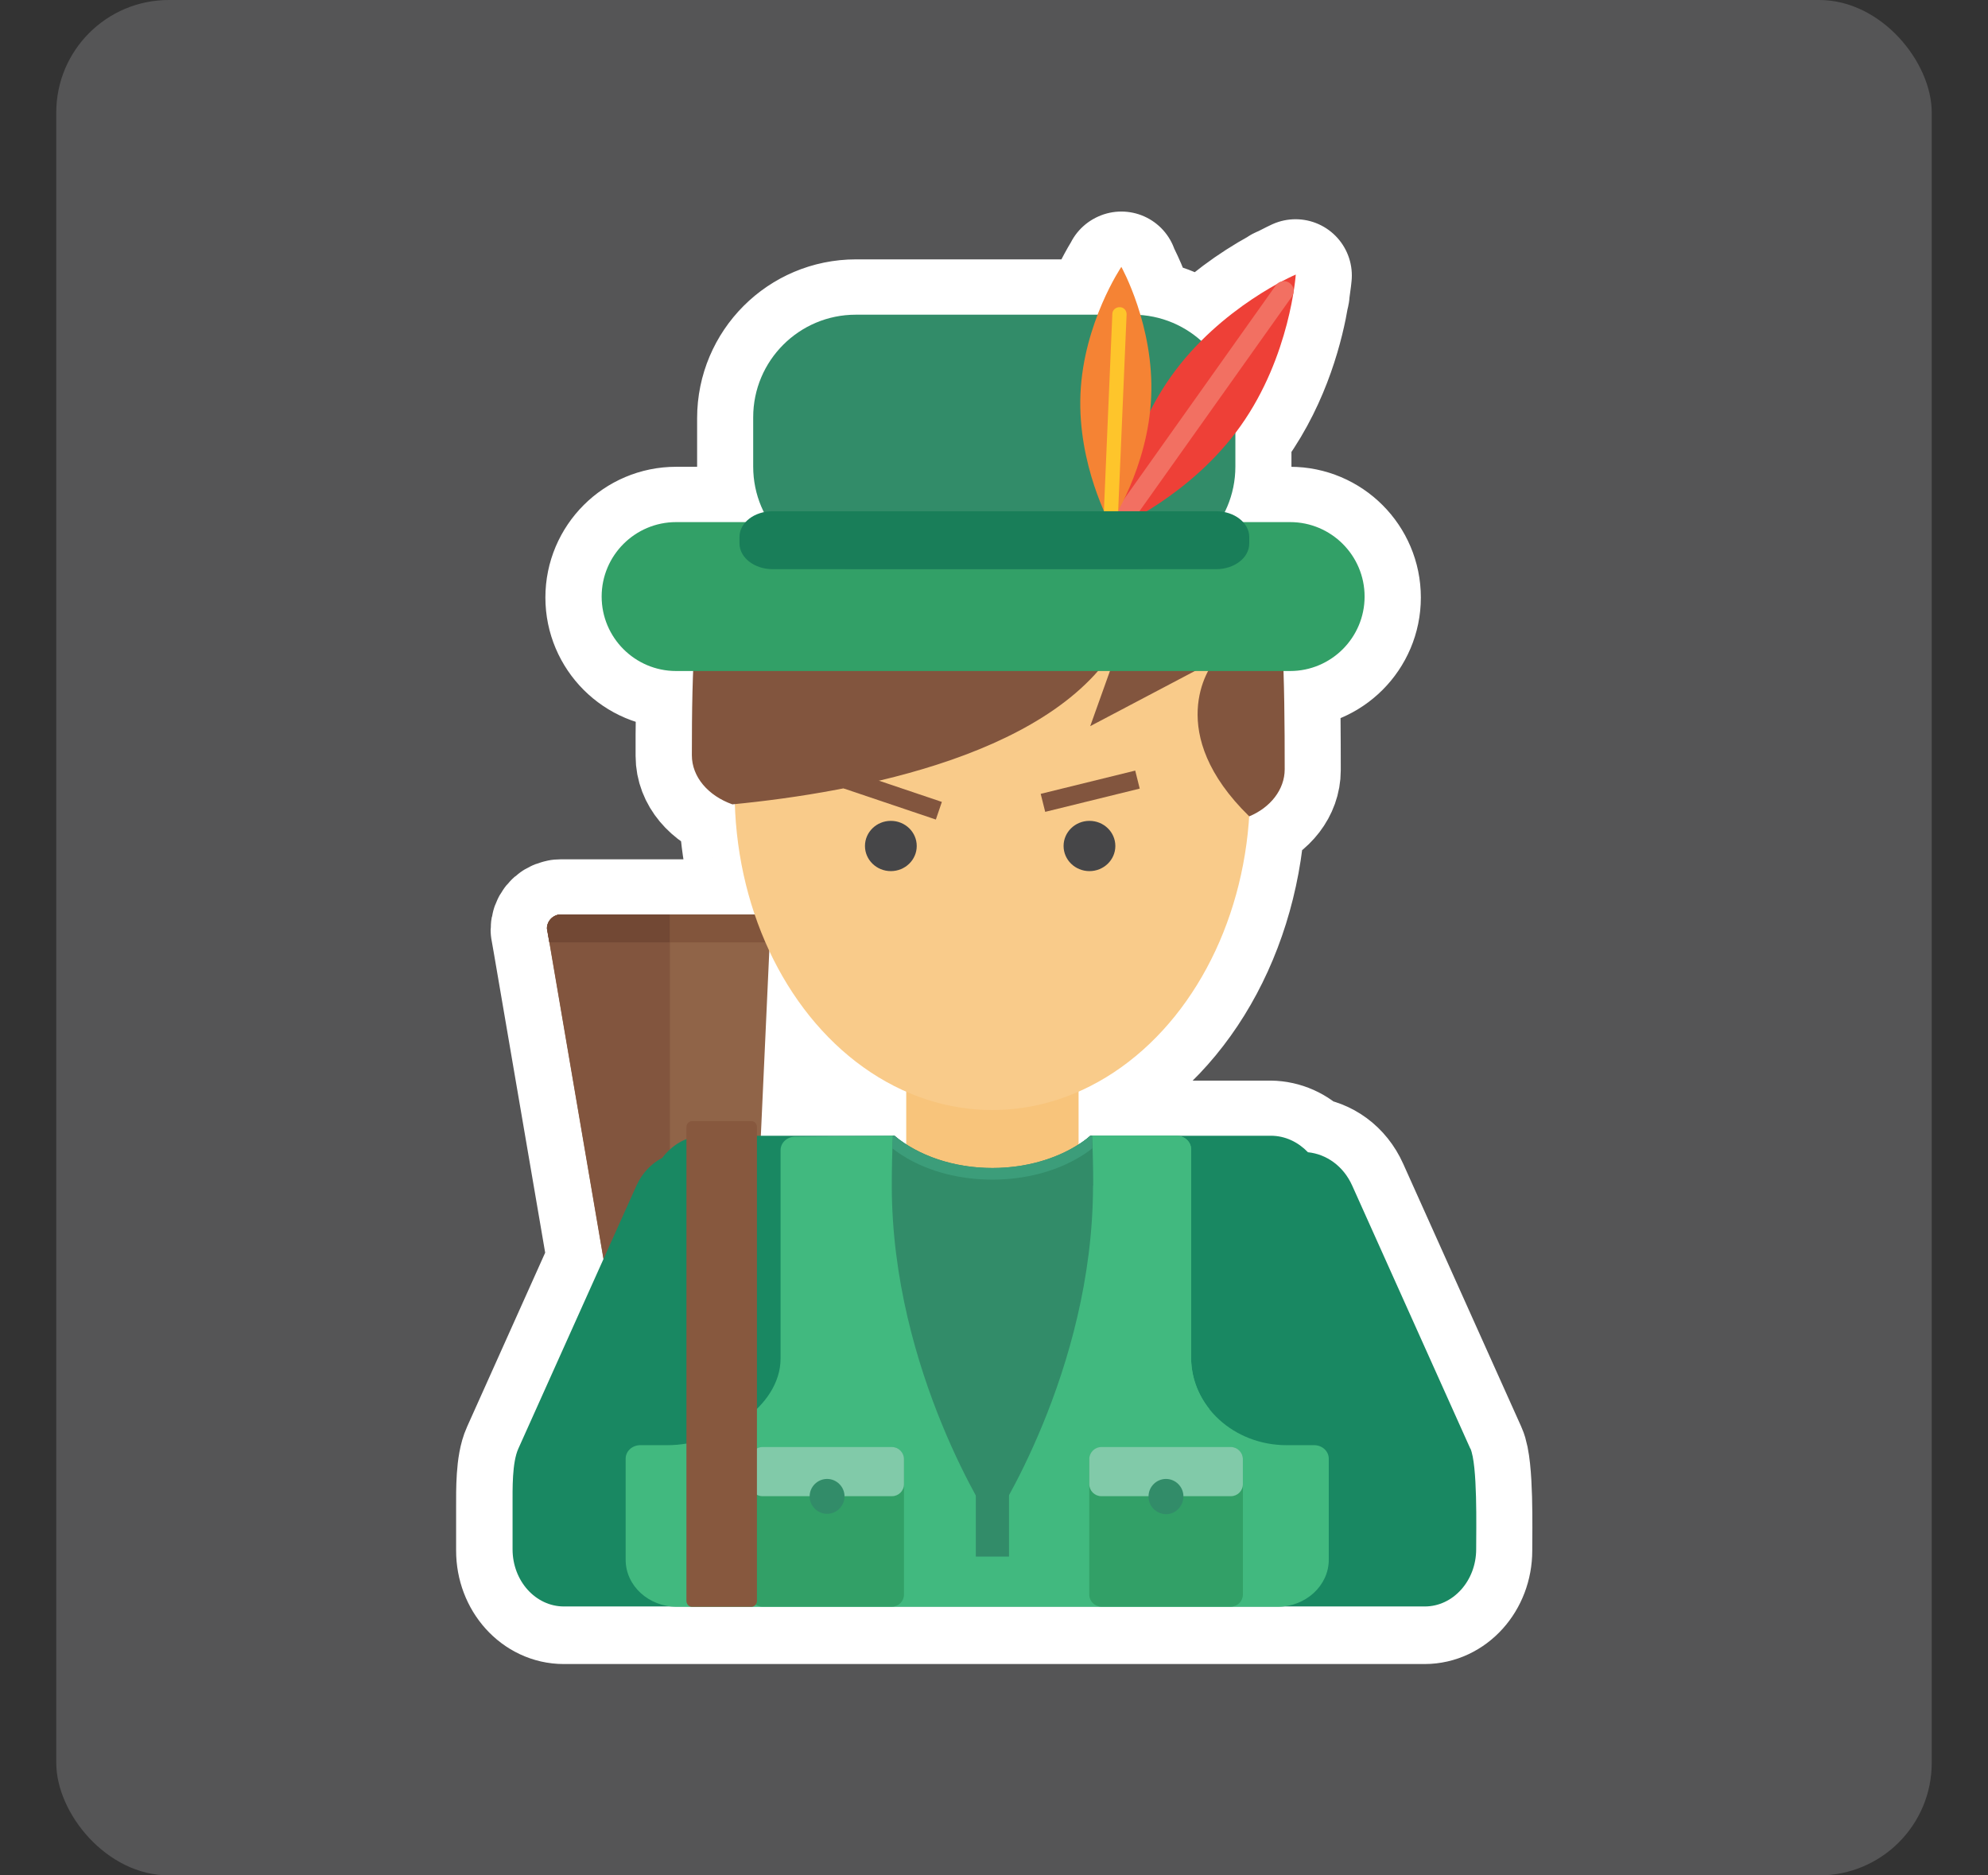 <?xml version="1.0" encoding="UTF-8"?>
<svg xmlns="http://www.w3.org/2000/svg" width="106" height="100" viewBox="0 0 106 100">
  <rect x="0" y="0" width="106" height="100" fill="#333333" stroke="none"/>
  <g id="Hintergrund">
    <rect id="Hintergrund-2" data-name="Hintergrund" x="3" width="100" height="100" rx="6" ry="6" fill="#555556"/>
  </g>
  <g id="Biestjäger">
    <g image-rendering="optimizeQuality" shape-rendering="geometricPrecision" text-rendering="geometricPrecision">
      <path d="M59.79,14.28s-.66.99-1.26,2.55h-12.89c-3.02,0-5.47,2.45-5.47,5.47h0v2.63c0,.87.21,1.7.57,2.43-.37.07-.72.26-.98.53h-3.71c-2.19,0-3.97,1.78-3.97,3.97s1.78,3.97,3.97,3.97h.91c-.05,1.49-.08,2.99-.07,4.48,0,1.17.87,2.16,2.15,2.63.05,0,.1-.01.14-.01.07,2.03.43,4.02,1.06,5.89h-10.33c-.05,0-.1,0-.15.02-.35.07-.6.38-.6.74l.13.74,2.89,16.87-4.54,10.12c-.34.75-.32,2.14-.32,3.05v2.32c0,1.69,1.23,3.05,2.74,3.05h45.9c1.51,0,2.74-1.36,2.74-3.05,0-1.14.08-4.5-.32-5.37l-6.3-14.03c-.47-1.05-1.38-1.68-2.36-1.78-.51-.55-1.23-.87-1.98-.88h-9.62c-.14.12-.3.23-.45.34l-.08.06-.09.05v-2.83c5.1-2.25,8.66-7.99,9.09-14.67h.01c1.13-.46,1.89-1.42,1.89-2.5,0-1.82-.01-3.59-.06-5.24h.36c2.19,0,3.97-1.78,3.97-3.97s-1.78-3.97-3.97-3.97h-2.52c-.26-.27-.61-.46-.98-.53.36-.73.57-1.56.57-2.43v-1.81c.09-.12.19-.24.28-.36,1.85-2.6,2.54-5.47,2.79-6.98.03-.07.04-.15.04-.23.08-.53.11-.86.11-.86,0,0-.3.14-.78.39-.08.02-.15.06-.21.11-1.49.82-2.86,1.84-4.06,3.04-.9-.81-2.04-1.29-3.24-1.38-.25-.89-.59-1.74-1.02-2.56h0ZM41.02,50.71c1.63,3.5,4.22,6.16,7.29,7.52v2.84l-.08-.05-.1-.07c-.15-.11-.3-.22-.45-.34h-7.12l.45-9.9Z" fill="#906448" stroke="#fff" stroke-linejoin="round" stroke-width="6"/>
      <g>
        <path d="M32.81,70.79h7.29l.94-20.54.03-.74c0-.41-.33-.75-.75-.75h-10.41c-.41,0-.75.34-.75.75l.13.74,3.51,20.54Z" fill="#906448"/>
        <path d="M32.81,70.79h2.91v-22.03h-5.8c-.41,0-.75.34-.75.75l.13.74,3.51,20.54Z" fill="#82553e"/>
        <path d="M41.04,50.25h-11.74l-.13-.74c0-.41.34-.75.75-.75h10.4c.41,0,.75.33.75.75h0s-.03.74-.03.74Z" fill="#82553c"/>
        <path d="M35.71,50.25h-6.42l-.13-.74c0-.41.34-.75.75-.75h5.8v1.49Z" fill="#724834"/>
        <path d="M57.51,63.92c0,.85-.69,1.53-1.53,1.53h-6.13c-.85,0-1.53-.69-1.53-1.53v-6.71c0-.85.69-1.53,1.53-1.53h6.13c.85,0,1.53.69,1.53,1.53v6.71Z" fill="#f8c47b"/>
        <ellipse cx="52.91" cy="42.19" rx="13.74" ry="17" fill="#f9cb8a"/>
        <path d="M68.5,41.02c0,1.08-.76,2.04-1.89,2.51-4.54-4.43-2.19-7.95-1.8-8.33l-6.68,3.52,1.76-4.92c-3.21,6.41-14.22,8.45-20.84,9.09-1.29-.46-2.16-1.46-2.16-2.62,0-4.73.11-8.52,1.1-11.39h29.67c.77,2.81.84,7.32.84,12.15h0Z" fill="#82553e"/>
        <path d="M72.76,31.81c0,2.19-1.78,3.97-3.97,3.97h-32.74c-2.19,0-3.97-1.78-3.97-3.97s1.78-3.97,3.97-3.97h32.74c2.19,0,3.97,1.78,3.97,3.97Z" fill="#32a067"/>
        <path d="M65.87,24.88c0,3.02-2.45,5.47-5.47,5.47h-14.77c-3.02,0-5.47-2.45-5.47-5.47v-2.63c0-3.02,2.45-5.47,5.47-5.47h14.77c3.02,0,5.47,2.45,5.47,5.47v2.63Z" fill="#328c69"/>
        <path d="M66.15,22.71c-2.65,3.73-6.65,5.43-6.65,5.43,0,0,.29-4.34,2.94-8.07,2.65-3.73,6.65-5.43,6.65-5.43,0,0-.29,4.34-2.94,8.07h0Z" fill="#ee4037"/>
        <path d="M58.23,29.83c-.2-.18-.23-.48-.08-.7l9.88-13.92c.17-.24.5-.29.73-.12h0c.24.17.29.49.12.73l-9.88,13.91c-.17.24-.49.29-.73.12l-.04-.03Z" fill="#f27062"/>
        <path d="M61.38,21.17c-.16,3.79-2.18,6.78-2.18,6.78,0,0-1.75-3.15-1.59-6.94s2.18-6.78,2.18-6.78c0,0,1.76,3.15,1.59,6.94h0Z" fill="#f58334"/>
        <path d="M59.1,29.49c-.19-.03-.33-.2-.32-.39l.53-12.36c0-.21.19-.37.4-.36h0c.21,0,.37.18.36.39,0,0,0,0,0,0l-.53,12.36c-.01.21-.19.37-.4.36-.01,0-.03,0-.04,0h0Z" fill="#fec52b"/>
        <path d="M66.61,28.98c0,.76-.79,1.37-1.77,1.37h-23.64c-.98,0-1.77-.62-1.77-1.37v-.35c0-.76.79-1.37,1.77-1.37h23.64c.98,0,1.77.62,1.77,1.37v.35Z" fill="#197e59"/>
        <path d="M78.4,77.25l-6.3-14.03c-.47-1.05-1.38-1.68-2.36-1.78-.52-.54-1.21-.88-1.98-.88h-9.62c-1.26,1.18-3.13,1.93-5.23,1.93s-3.97-.75-5.22-1.93h-10.15c-.9,0-1.69.47-2.23,1.18-.57.3-1.06.79-1.37,1.47l-6.3,14.03c-.34.75-.31,2.14-.31,3.05v2.32c0,1.69,1.23,3.05,2.74,3.05h45.9c1.51,0,2.74-1.37,2.74-3.05,0-1.14.08-4.5-.31-5.38h0Z" fill="#198862"/>
        <path d="M70.05,77.06h-1.45c-2.81,0-5.09-2.09-5.09-4.67v-11.11c0-.4-.35-.72-.78-.72h-4.59c-1.26,1.1-3.13,1.8-5.23,1.8s-3.97-.7-5.22-1.8l-5.29.05c-.43,0-.78.32-.78.72v11.11c0,2.58-3.23,4.62-6.03,4.62h-1.45c-.43,0-.78.32-.78.72v5.39c0,1.39,1.23,2.51,2.74,2.51h32.01c1.51,0,2.74-1.13,2.74-2.51v-5.39c0-.4-.35-.72-.78-.72h0Z" fill="#41b97f"/>
        <path d="M64.48,75.13c-.61-.77-.97-1.72-.97-2.74v-11.11c0-.4-.35-.72-.78-.72h-4.59c-.19.17-.4.33-.63.48v14.09h6.97Z" fill="#41b97f"/>
        <path d="M58.28,63.21c0,9.96-5.37,18.03-5.37,18.03,0,0-5.36-8.07-5.36-18.03,0-.9.02-1.78.06-2.65h.09c1.26,1.05,3.13,1.72,5.22,1.72s3.97-.67,5.23-1.72h.08c.04.87.06,1.75.06,2.65h0Z" fill="#328c69"/>
        <path d="M52.03,83h1.77v-8.53h-1.77v8.53Z" fill="#328c69"/>
        <path d="M48.2,77.81v7.22c0,.35-.29.64-.64.64h-6.91c-.35,0-.64-.29-.64-.64v-7.22c0-.35.29-.64.64-.64h6.91c.35,0,.64.29.64.64h0Z" fill="#32a067"/>
        <path d="M48.2,77.81v1.33c0,.36-.29.64-.64.64h-6.91c-.35,0-.64-.29-.64-.64h0v-1.34c0-.35.29-.64.64-.64h6.91c.35,0,.64.29.64.64h0Z" fill="#81caa9"/>
        <path d="M45.03,79.79c0,.51-.42.93-.93.93s-.93-.42-.93-.93.42-.93.93-.93.93.42.93.93Z" fill="#328c69"/>
        <path d="M66.27,77.81v7.22c0,.35-.29.64-.64.64h-6.91c-.35,0-.64-.29-.64-.64v-7.22c0-.35.29-.64.64-.64h6.91c.35,0,.64.29.64.64h0Z" fill="#32a067"/>
        <path d="M66.27,77.81v1.33c0,.36-.29.64-.64.64h-6.91c-.35,0-.64-.29-.64-.64h0v-1.34c0-.35.29-.64.64-.64h6.91c.35,0,.64.29.64.64h0Z" fill="#81caa9"/>
        <path d="M63.1,79.79c0,.51-.4.94-.91.95-.51,0-.94-.4-.95-.91,0-.01,0-.02,0-.04,0-.51.42-.93.93-.93.51,0,.93.42.93.93h0Z" fill="#328c69"/>
        <path d="M40.36,85.36c0,.18-.14.32-.3.32h-3.16c-.17,0-.3-.14-.3-.32v-25.26c0-.18.14-.32.3-.32h3.16c.17,0,.3.14.3.32v25.26Z" fill="#87583e"/>
        <ellipse cx="47.5" cy="45.11" rx="1.38" ry="1.34" fill="#464648"/>
        <ellipse cx="58.09" cy="45.11" rx="1.38" ry="1.34" fill="#464648"/>
        <path d="M55.49,42.33l5.04-1.24.24.96-5.04,1.24-.24-.96ZM50.22,42.76l-4.92-1.66-.32.94,4.92,1.66.32-.94Z" fill="#82553e" fill-rule="evenodd"/>
        <path d="M48.31,61.73c1.24.73,2.84,1.17,4.6,1.17s3.36-.44,4.6-1.17c.26-.15.51-.32.73-.5,0-.22-.02-.45-.02-.67h-.08c-.19.16-.4.32-.63.46-1.22.78-2.83,1.26-4.6,1.26s-3.38-.48-4.6-1.26c-.22-.14-.43-.29-.63-.46h-.08c0,.22-.02.44-.02.67.23.18.47.35.74.5h0Z" fill="#3c9d7a" fill-rule="evenodd"/>
      </g>
    </g>
  </g>
</svg>